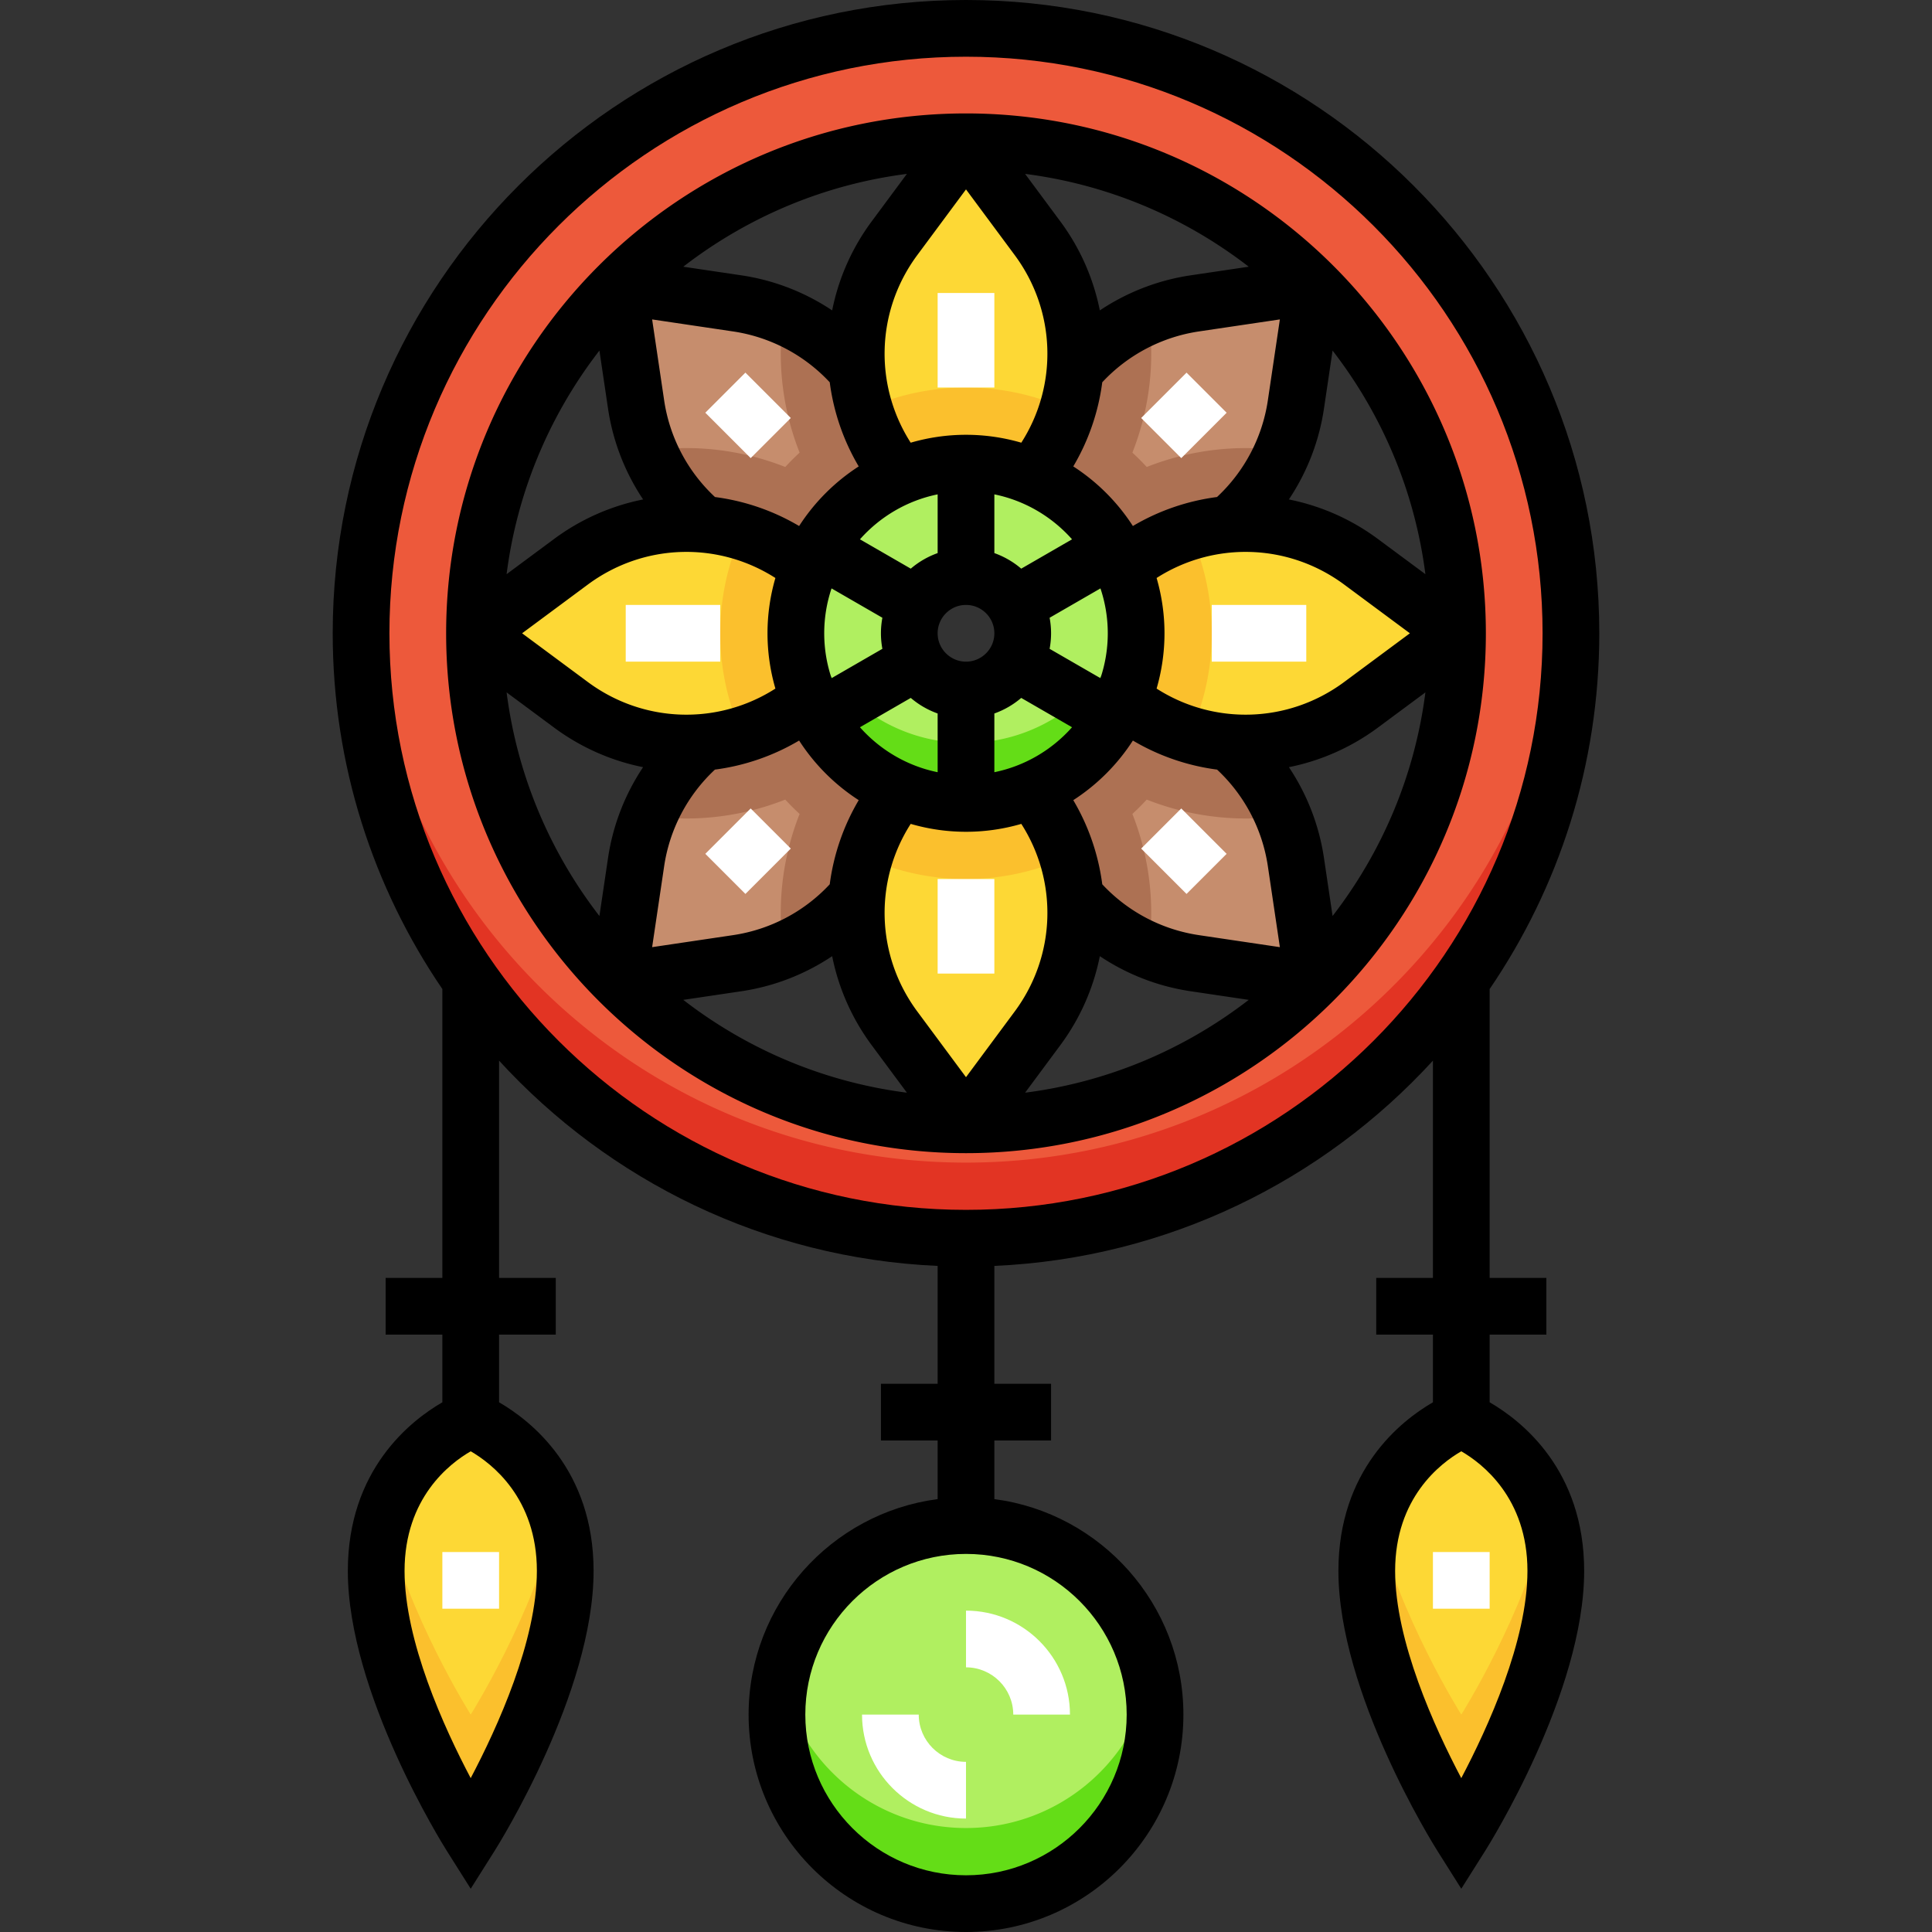 <svg xmlns="http://www.w3.org/2000/svg" viewBox="0 0 512 512" style="enable-background:new 0 0 512 512" xml:space="preserve"><rect x="0" y="0" width="512" height="512" fill="#333333" stroke="none"/><path style="fill:#b0ef60" d="M256 122.74c-24.862 0-45.088 20.227-45.088 45.088s20.227 45.088 45.088 45.088 45.088-20.227 45.088-45.088S280.862 122.74 256 122.74zm0 60.117c-8.287 0-15.029-6.742-15.029-15.029s6.742-15.029 15.029-15.029c8.287 0 15.029 6.742 15.029 15.029s-6.742 15.029-15.029 15.029z"/><path style="fill:#fdd835" d="M149.793 416.313c0 30.435-25.049 70.137-25.049 70.137s-25.049-39.702-25.049-70.137 25.049-40.078 25.049-40.078 25.049 9.643 25.049 40.078zM362.207 416.313c0 30.435 25.049 70.137 25.049 70.137s25.049-39.702 25.049-70.137-25.049-40.078-25.049-40.078-25.049 9.643-25.049 40.078z"/><circle style="fill:#b0ef60" cx="256" cy="454.387" r="50.098"/><path style="fill:#c68d6d" d="m186.334 138.971-.001.016a51.287 51.287 0 0 1 28.088 11.407 45.35 45.35 0 0 1 24.145-24.145 51.272 51.272 0 0 1-11.407-28.089l-.015.001a51.304 51.304 0 0 0-31.792-17.765L163.9 75.728l4.669 31.451a51.304 51.304 0 0 0 17.765 31.792zM227.144 237.494l.016.001a51.287 51.287 0 0 1 11.407-28.088 45.35 45.35 0 0 1-24.145-24.145 51.272 51.272 0 0 1-28.089 11.407l.001.016a51.304 51.304 0 0 0-17.765 31.792l-4.669 31.451 31.451-4.669a51.309 51.309 0 0 0 31.793-17.765zM325.666 196.684l.001-.016a51.287 51.287 0 0 1-28.088-11.407 45.35 45.35 0 0 1-24.145 24.145 51.272 51.272 0 0 1 11.407 28.089l.016-.001a51.304 51.304 0 0 0 31.792 17.765l31.451 4.669-4.669-31.451a51.304 51.304 0 0 0-17.765-31.793zM284.856 98.162l-.016-.001a51.287 51.287 0 0 1-11.407 28.088 45.35 45.35 0 0 1 24.145 24.145 51.272 51.272 0 0 1 28.089-11.407l-.001-.016a51.304 51.304 0 0 0 17.765-31.792l4.669-31.451-31.451 4.669a51.304 51.304 0 0 0-31.793 17.765z"/><path style="fill:#fdd835" d="M256 122.74a44.84 44.84 0 0 1 17.433 3.509c14.881-18.194 15.538-44.202 1.507-63.127L256 37.573l-18.941 25.548c-14.03 18.925-13.373 44.934 1.507 63.127A44.866 44.866 0 0 1 256 122.74zM210.912 167.828a44.84 44.84 0 0 1 3.509-17.433c-18.194-14.881-44.202-15.538-63.127-1.507l-25.548 18.94 25.548 18.941c18.925 14.03 44.934 13.373 63.127-1.507a44.852 44.852 0 0 1-3.509-17.434zM256 212.916a44.84 44.84 0 0 1-17.433-3.509c-14.881 18.194-15.538 44.202-1.507 63.127L256 298.082l18.941-25.548c14.03-18.925 13.373-44.934-1.507-63.127A44.866 44.866 0 0 1 256 212.916zM360.707 148.887c-18.925-14.03-44.934-13.373-63.127 1.507a44.84 44.84 0 0 1 3.509 17.433 44.84 44.84 0 0 1-3.509 17.433c18.194 14.881 44.202 15.538 63.127 1.507l25.548-18.939-25.548-18.941z"/><path style="fill:#fbc02d" d="M124.744 454.387s-16.705-26.481-22.83-52.767c-1.373 4.248-2.219 9.118-2.219 14.693 0 30.435 25.049 70.137 25.049 70.137s25.049-39.702 25.049-70.137c0-5.575-.846-10.445-2.219-14.693-6.126 26.287-22.83 52.767-22.83 52.767zM387.256 454.387s-16.705-26.481-22.83-52.767c-1.373 4.248-2.219 9.118-2.219 14.693 0 30.435 25.049 70.137 25.049 70.137s25.049-39.702 25.049-70.137c0-5.575-.846-10.445-2.219-14.693-6.125 26.287-22.83 52.767-22.83 52.767z"/><path style="fill:#64dd17" d="M256 484.446c-24.236 0-44.452-17.212-49.094-40.078a50.336 50.336 0 0 0-1.004 10.02c0 27.668 22.43 50.098 50.098 50.098s50.098-22.43 50.098-50.098c0-3.432-.347-6.782-1.004-10.02-4.642 22.867-24.858 40.078-49.094 40.078zM256 196.885c-22.125 0-40.565-16.023-44.36-37.072a45.06 45.06 0 0 0-.728 8.016c0 24.862 20.227 45.088 45.088 45.088s45.088-20.227 45.088-45.088c0-2.736-.259-5.413-.728-8.016-3.795 21.048-22.235 37.072-44.36 37.072z"/><path style="fill:#ad7153" d="M227.144 98.162a51.354 51.354 0 0 0-19.542-14.349 71.427 71.427 0 0 0 4.305 36.139 65.287 65.287 0 0 0-3.803 3.804c-8.302-3.275-17.204-5.011-26.223-5.011-3.338 0-6.638.241-9.892.69a51.346 51.346 0 0 0 14.347 19.536l-.001.016a51.287 51.287 0 0 1 28.088 11.407 45.35 45.35 0 0 1 24.145-24.145 51.272 51.272 0 0 1-11.407-28.089l-.017.002zM340.013 119.435a72.17 72.17 0 0 0-9.892-.69 71.495 71.495 0 0 0-26.223 5.011 65.287 65.287 0 0 0-3.803-3.804 71.414 71.414 0 0 0 4.305-36.139 51.356 51.356 0 0 0-19.542 14.349l-.016-.001a51.287 51.287 0 0 1-11.407 28.088 45.35 45.35 0 0 1 24.145 24.145 51.272 51.272 0 0 1 28.089-11.407l-.001-.016a51.383 51.383 0 0 0 14.345-19.536zM214.421 185.261a51.272 51.272 0 0 1-28.089 11.407l.001.016a51.367 51.367 0 0 0-14.347 19.536c3.254.45 6.555.69 9.892.691h.002c9.019 0 17.919-1.735 26.221-5.01a65.6 65.6 0 0 0 3.803 3.804 71.414 71.414 0 0 0-4.305 36.139 51.356 51.356 0 0 0 19.542-14.349l.016.001a51.287 51.287 0 0 1 11.407-28.088 45.366 45.366 0 0 1-24.143-24.147zM325.666 196.684l.001-.016a51.287 51.287 0 0 1-28.088-11.407 45.35 45.35 0 0 1-24.145 24.145 51.272 51.272 0 0 1 11.407 28.089l.016-.001a51.354 51.354 0 0 0 19.542 14.349 71.427 71.427 0 0 0-4.305-36.139 65.287 65.287 0 0 0 3.803-3.804 71.535 71.535 0 0 0 26.222 5.011h.003c3.336 0 6.637-.241 9.89-.69a51.35 51.35 0 0 0-14.346-19.537z"/><path style="fill:#fbc02d" d="M196.692 140.97a64.72 64.72 0 0 0-5.819 26.857 64.717 64.717 0 0 0 5.819 26.857 51.28 51.28 0 0 0 17.729-9.424c-2.258-5.365-3.509-11.256-3.509-17.433s1.251-12.068 3.509-17.433a51.271 51.271 0 0 0-17.729-9.424zM256 102.701a64.717 64.717 0 0 0-26.857 5.819 51.28 51.28 0 0 0 9.424 17.729A44.84 44.84 0 0 1 256 122.74a44.84 44.84 0 0 1 17.433 3.509 51.237 51.237 0 0 0 9.424-17.729A64.717 64.717 0 0 0 256 102.701zM301.088 167.828a44.84 44.84 0 0 1-3.509 17.433 51.237 51.237 0 0 0 17.729 9.424 64.72 64.72 0 0 0 5.819-26.857 64.717 64.717 0 0 0-5.819-26.857 51.28 51.28 0 0 0-17.729 9.424 44.84 44.84 0 0 1 3.509 17.433zM256 232.955a64.717 64.717 0 0 0 26.857-5.819 51.28 51.28 0 0 0-9.424-17.729A44.843 44.843 0 0 1 256 212.916a44.84 44.84 0 0 1-17.433-3.509 51.237 51.237 0 0 0-9.424 17.729A64.717 64.717 0 0 0 256 232.955z"/><path style="fill:#ed593b" d="M256 7.515c-88.538 0-160.313 71.775-160.313 160.313S167.462 328.141 256 328.141s160.313-71.775 160.313-160.313S344.538 7.515 256 7.515zm0 290.567c-71.823 0-130.254-58.432-130.254-130.254S184.177 37.573 256 37.573s130.254 58.432 130.254 130.254S327.823 298.082 256 298.082z"/><path style="fill:#e23423" d="M256 308.102c-85.172 0-154.818-66.424-159.992-150.294a162.986 162.986 0 0 0-.321 10.02c0 88.538 71.775 160.313 160.313 160.313s160.313-71.775 160.313-160.313c0-3.367-.116-6.705-.321-10.02-5.174 83.87-74.82 150.294-159.992 150.294z"/><path d="M256 30.059c-75.965 0-137.769 61.803-137.769 137.769S180.035 305.597 256 305.597s137.769-61.803 137.769-137.769S331.965 30.059 256 30.059zm94.864 78.224 2.283-15.38c13.017 16.839 21.767 37.136 24.597 59.261l-12.563-9.313a58.977 58.977 0 0 0-23.615-10.49 58.853 58.853 0 0 0 9.298-24.078zm-44.354 44.888c15.185-9.725 34.899-9.237 49.721 1.752l17.405 12.904-17.405 12.904c-14.822 10.988-34.535 11.477-49.721 1.752a52.398 52.398 0 0 0 2.093-14.657c0-5.085-.741-9.999-2.093-14.655zm29.487-47.094a43.82 43.82 0 0 1-13.476 25.64 58.645 58.645 0 0 0-22.298 7.681 53.003 53.003 0 0 0-15.793-15.793 58.656 58.656 0 0 0 7.681-22.298 43.82 43.82 0 0 1 25.642-13.477l21.426-3.181-3.182 21.428zM233.84 171.945l-13.472 7.778a37.408 37.408 0 0 1 0-23.79l13.472 7.778c-.247 1.336-.384 2.711-.384 4.117s.136 2.781.384 4.117zm7.525 13.009a22.555 22.555 0 0 0 7.12 4.125v15.565c-8.118-1.654-15.286-5.939-20.588-11.915l13.468-7.775zm0-34.253-13.467-7.775c5.302-5.977 12.47-10.26 20.588-11.915v15.565a22.549 22.549 0 0 0-7.121 4.125zM256 160.313c4.144 0 7.515 3.371 7.515 7.515s-3.371 7.515-7.515 7.515-7.515-3.371-7.515-7.515 3.371-7.515 7.515-7.515zm7.515 28.766a22.555 22.555 0 0 0 7.12-4.125l13.467 7.775c-5.302 5.977-12.47 10.26-20.588 11.915v-15.565h.001zm0-42.503v-15.565c8.118 1.654 15.286 5.939 20.588 11.915l-13.467 7.775a22.582 22.582 0 0 0-7.121-4.125zm14.645 25.369c.247-1.336.384-2.711.384-4.117s-.136-2.781-.384-4.117l13.472-7.778a37.408 37.408 0 0 1 0 23.79l-13.472-7.778zm52.764-101.264-15.379 2.283a58.864 58.864 0 0 0-24.078 9.297 58.948 58.948 0 0 0-10.492-23.615l-9.313-12.563c22.126 2.831 42.423 11.581 59.262 24.598zM256 50.191l12.904 17.406c10.989 14.822 11.478 34.535 1.752 49.721a52.398 52.398 0 0 0-14.657-2.093c-5.087 0-10.001.74-14.657 2.093-9.726-15.186-9.237-34.899 1.752-49.721L256 50.191zm-15.664-4.108-9.313 12.563a58.96 58.96 0 0 0-10.491 23.615 58.85 58.85 0 0 0-24.077-9.297l-15.38-2.283c16.84-13.017 37.137-21.767 59.261-24.598zm-46.088 41.748a43.82 43.82 0 0 1 25.641 13.477 58.645 58.645 0 0 0 7.681 22.298 53.003 53.003 0 0 0-15.793 15.793 58.637 58.637 0 0 0-22.298-7.68 43.816 43.816 0 0 1-13.476-25.641l-3.181-21.427 21.426 3.18zm11.242 94.653c-15.186 9.725-34.901 9.237-49.721-1.752l-17.406-12.904 17.405-12.904c14.822-10.988 34.535-11.477 49.721-1.752a52.398 52.398 0 0 0-2.093 14.657 52.5 52.5 0 0 0 2.094 14.655zm-46.638-89.581 2.283 15.379a58.864 58.864 0 0 0 9.297 24.078 58.97 58.97 0 0 0-23.615 10.489l-12.563 9.313c2.832-22.123 11.582-42.42 24.598-59.259zm2.284 134.469-2.283 15.38c-13.017-16.839-21.767-37.136-24.597-59.261l12.563 9.313c7.209 5.344 15.278 8.838 23.608 10.502a58.84 58.84 0 0 0-9.291 24.066zm14.867 2.206a43.817 43.817 0 0 1 13.462-25.626 58.672 58.672 0 0 0 22.309-7.7 52.995 52.995 0 0 0 15.796 15.798 58.656 58.656 0 0 0-7.681 22.298 43.82 43.82 0 0 1-25.642 13.477l-21.426 3.181 3.182-21.428zm5.073 35.397 15.379-2.283a58.85 58.85 0 0 0 24.078-9.297 58.96 58.96 0 0 0 10.491 23.615l9.313 12.563c-22.125-2.831-42.422-11.581-59.261-24.598zM256 285.465l-12.904-17.406c-10.989-14.822-11.478-34.535-1.752-49.721a52.398 52.398 0 0 0 14.657 2.093c5.087 0 10.001-.74 14.657-2.093 9.726 15.186 9.237 34.899-1.752 49.721L256 285.465zm15.664 4.108 9.313-12.563a58.975 58.975 0 0 0 10.492-23.615 58.85 58.85 0 0 0 24.077 9.297l15.38 2.283c-16.841 13.017-37.138 21.767-59.262 24.598zm46.088-41.748a43.82 43.82 0 0 1-25.641-13.477 58.645 58.645 0 0 0-7.681-22.298 53.006 53.006 0 0 0 15.796-15.798 58.671 58.671 0 0 0 22.31 7.7 43.817 43.817 0 0 1 13.462 25.627l3.181 21.427-21.427-3.181zm35.396-5.073-2.283-15.379a58.865 58.865 0 0 0-9.29-24.067c8.33-1.663 16.4-5.158 23.608-10.502l12.563-9.313c-2.832 22.126-11.582 42.422-24.598 59.261z"/><path d="M394.771 371.62v-17.929H409.8v-15.029h-15.029v-76.553c18.328-26.891 29.057-59.355 29.057-94.281C423.828 75.287 348.54 0 256 0S88.172 75.287 88.172 167.828c0 34.925 10.729 67.391 29.057 94.281v76.553H102.2v15.029h15.029v17.929c-8.466 4.9-25.049 17.911-25.049 44.693 0 32.237 25.138 72.451 26.208 74.147l6.355 10.074 6.355-10.074c1.07-1.696 26.208-41.91 26.208-74.147 0-26.782-16.583-39.794-25.049-44.693v-17.929h15.029v-15.029h-15.029V281.08c29.124 31.795 70.306 52.364 116.227 54.398v31.238h-15.029v15.029h15.029v15.535c-28.228 3.695-50.098 27.887-50.098 57.107C198.387 486.156 224.232 512 256 512s57.613-25.844 57.613-57.613c0-29.219-21.87-53.41-50.098-57.107v-15.535h15.029v-15.029h-15.029v-31.237c45.921-2.034 87.103-22.603 116.227-54.398v57.58h-15.029v15.029h15.029v17.929c-8.466 4.9-25.049 17.911-25.049 44.693 0 32.237 25.138 72.451 26.208 74.147l6.355 10.074 6.355-10.074c1.07-1.696 26.208-41.91 26.208-74.147.001-26.781-16.582-39.793-25.048-44.692zm-252.493 44.693c0 18.536-10.46 41.497-17.538 54.91-7.078-13.4-17.53-36.336-17.53-54.91 0-19.372 12.005-28.52 17.532-31.704 5.509 3.181 17.536 12.343 17.536 31.704zm156.305 38.074c0 23.481-19.102 42.583-42.583 42.583s-42.583-19.102-42.583-42.583c0-23.481 19.102-42.583 42.583-42.583s42.583 19.103 42.583 42.583zM256 320.626c-84.254 0-152.798-68.545-152.798-152.798S171.746 15.029 256 15.029s152.798 68.545 152.798 152.798S340.254 320.626 256 320.626zm131.252 150.597c-7.078-13.4-17.53-36.336-17.53-54.91 0-19.372 12.005-28.52 17.532-31.704 5.51 3.181 17.536 12.343 17.536 31.704.001 18.536-10.46 41.497-17.538 54.91z"/><path style="fill:#fff" d="M117.229 411.303h15.029v15.029h-15.029zM379.742 411.303h15.029v15.029h-15.029zM256 481.941c-15.193 0-27.554-12.36-27.554-27.554h15.029c0 6.906 5.618 12.524 12.524 12.524v15.03zM283.554 454.387h-15.029c0-6.906-5.618-12.524-12.524-12.524v-15.029c15.192 0 27.553 12.36 27.553 27.553zM248.485 232.955h15.029v25.049h-15.029zM248.485 77.652h15.029v25.049h-15.029z"/><path transform="rotate(-134.999 313.745 225.577)" style="fill:#fff" d="M305.242 218.061h17.004v15.029h-17.004z"/><path transform="rotate(-134.999 198.24 110.072)" style="fill:#fff" d="M189.737 102.556h17.004v15.029h-17.004z"/><path style="fill:#fff" d="M321.127 160.313h25.049v15.029h-25.049zM165.824 160.313h25.049v15.029h-25.049z"/><path transform="rotate(-134.999 313.747 110.076)" style="fill:#fff" d="M306.231 101.573h15.029v17.004h-15.029z"/><path transform="rotate(-134.999 198.241 225.575)" style="fill:#fff" d="M190.726 217.072h15.029v17.004h-15.029z"/></svg>